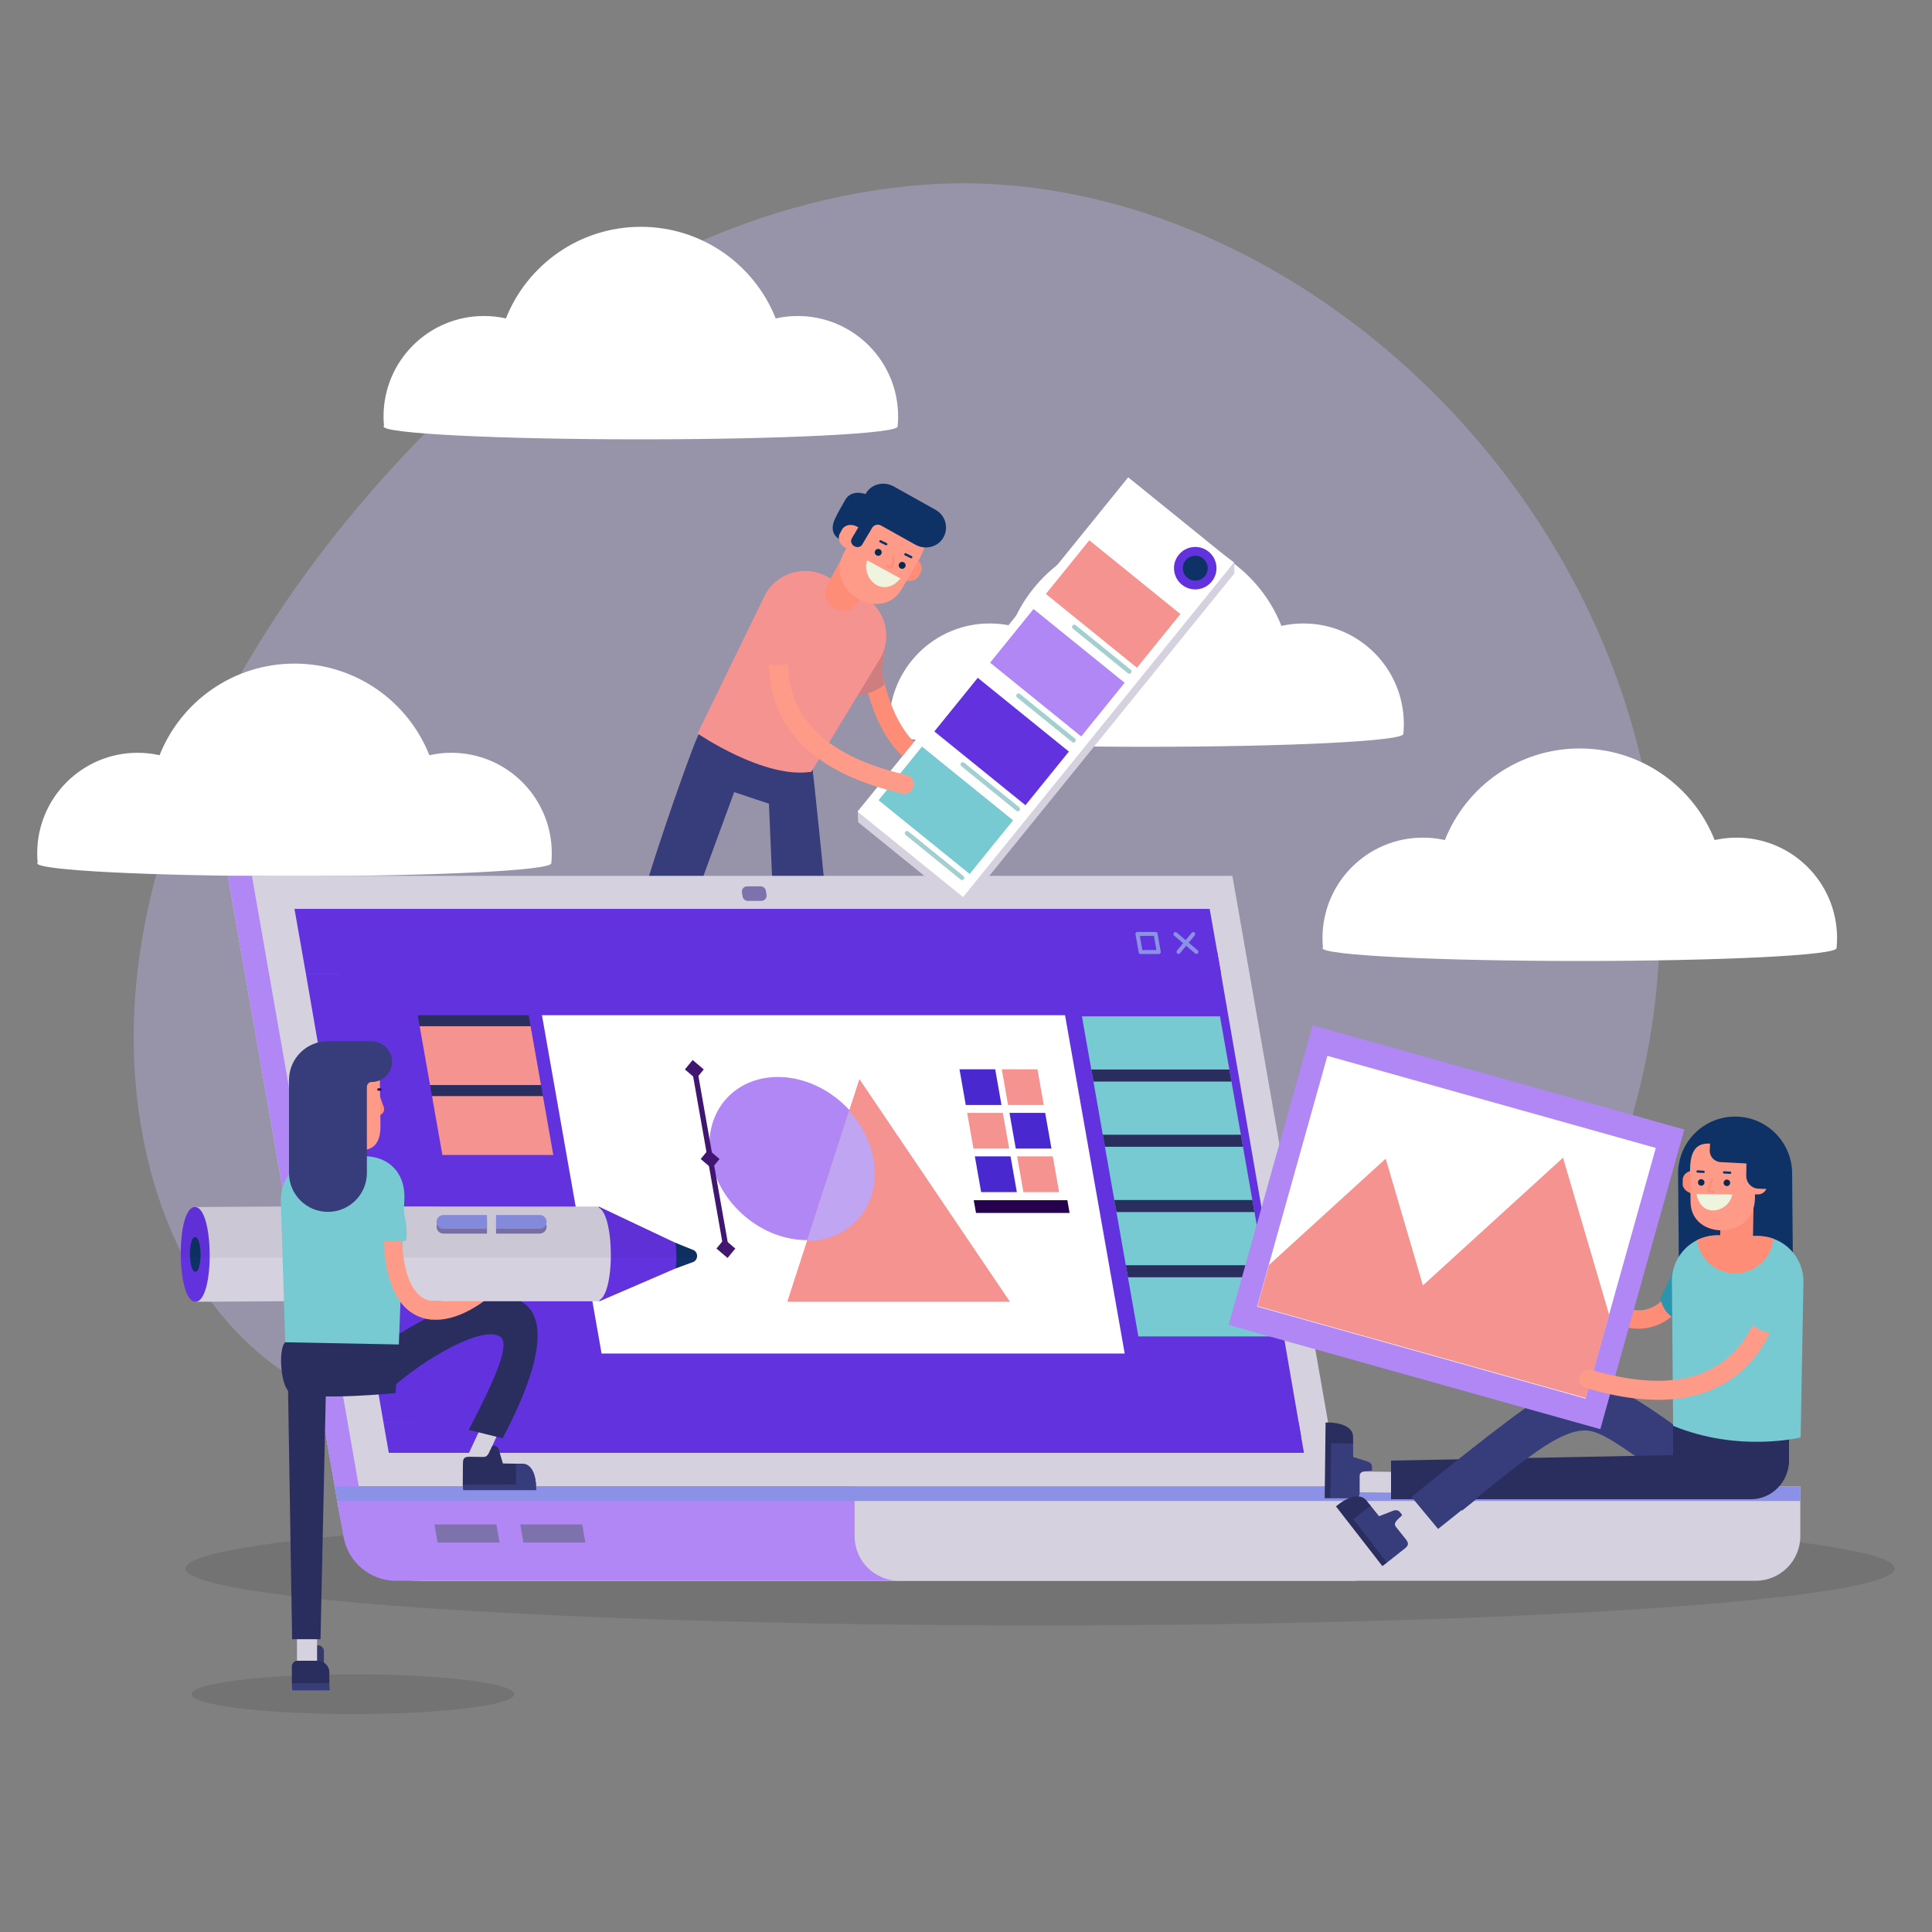 <?xml version="1.0" encoding="utf-8"?>
<!-- Generator: Adobe Illustrator 23.1.0, SVG Export Plug-In . SVG Version: 6.00 Build 0)  -->
<svg version="1.0" xmlns="http://www.w3.org/2000/svg" xmlns:xlink="http://www.w3.org/1999/xlink" x="0px" y="0px"
	 viewBox="0 0 500 500" style="enable-background:new 0 0 500 500;" xml:space="preserve">
<rect x="0" y="0" width="500" height="500" fill="#808080" stroke="none"/>
<style type="text/css">
	.st0{display:none;}
	.st1{display:inline;fill:#FFFFFF;}
	.st2{opacity:0.46;}
	.st3{fill:#B3ABDB;}
	.st4{fill:#373C7A;}
	.st5{opacity:0.1;}
	.st6{fill:#FFFFFF;}
	.st7{fill:#D5D1DE;}
	.st8{fill:#B186F5;}
	.st9{fill:#8A91E6;}
	.st10{fill:#7B8DFF;}
	.st11{fill:#7E72AC;}
	.st12{fill:#6332DF;}
	.st13{fill:#78CAD2;}
	.st14{fill:#2A2E5E;}
	.st15{fill:#F49390;}
	.st16{fill:#FE9B88;}
	.st17{fill:#0E3266;}
	.st18{opacity:0.05;}
	.st19{fill:#363A68;}
	.st20{fill:#FE8D77;}
	.st21{fill:#310047;}
	.st22{fill:#2A95AD;}
	.st23{fill:#082951;}
	.st24{fill:#EFF4DF;}
	.st25{fill:#CE7E7E;}
	.st26{fill:#A3CFD1;}
	.st27{fill:#C0A5F2;}
	.st28{fill:#401671;}
	.st29{fill:#4929CF;}
	.st30{fill:#24004D;}
	.st31{display:inline;}
	.st32{fill:#1D262D;}
</style>
<g id="BACKGROUND" class="st0">
	<rect class="st1" width="500" height="500"/>
</g>
<g id="OBJECTS">
	<g class="st2">
		<path class="st3" d="M381.82,113.29c41.82,48.57,62.47,118.43,35.83,190.11c-6.67,17.94-19.37,34.29-35.41,40.66
			c-19.5,7.75-39.36-0.09-58.88-3.21c-61.31-9.78-125.31,28.13-188.21,29.84c-25.55,0.7-51.52-5.14-70.45-22.55
			c-23.26-21.38-32.98-58.39-29.37-94.32c5.61-55.73,40.51-108.14,78.25-145.25c35.47-34.87,80.26-57.23,124.98-60.72
			C290.83,43.8,344.68,70.15,381.82,113.29z"/>
	</g>
	<path class="st4" d="M190,205l9,3l1.1,25.55l-0.09,1.45H214c0,0-3.62-36.82-4-38c0,0-20.82-4.78-21.18-5.17
		c-0.03,0.04-7.12-2.99-7.86-2.01c-1.16,1.54-10.8,28.85-15.53,45.18H179L190,205z"/>
	<g class="st5">
		<ellipse cx="269.18" cy="405.92" rx="221.19" ry="14.74"/>
	</g>
	<g>
		<g>
			<g>
				<g>
					<path class="st6" d="M337.31,161.35c-1.95,0-3.85,0.22-5.68,0.63c-5.5-13.89-19.06-23.71-34.91-23.71s-29.4,9.82-34.91,23.71
						c-1.83-0.41-3.73-0.63-5.68-0.63c-14.36,0-25.99,11.64-25.99,25.99c0,0.82,0.04,1.62,0.12,2.42c-0.07,0.06-0.12,0.13-0.12,0.19
						c0,1.83,29.78,3.32,66.52,3.32c36.74,0,66.52-1.48,66.52-3.32c0.09-0.86,0.13-1.73,0.13-2.61
						C363.3,172.98,351.66,161.35,337.31,161.35z"/>
				</g>
			</g>
		</g>
		<g>
			<g>
				<g>
					<path class="st6" d="M116.8,194.82c-1.95,0-3.85,0.22-5.68,0.63c-5.5-13.89-19.06-23.71-34.91-23.71s-29.4,9.82-34.91,23.71
						c-1.83-0.41-3.73-0.63-5.68-0.63c-14.36,0-25.99,11.64-25.99,25.99c0,0.82,0.04,1.62,0.12,2.42c-0.07,0.06-0.12,0.13-0.12,0.19
						c0,1.83,29.78,3.32,66.52,3.32c36.74,0,66.52-1.48,66.52-3.32c0.09-0.86,0.13-1.73,0.13-2.61
						C142.8,206.45,131.16,194.82,116.8,194.82z"/>
				</g>
			</g>
		</g>
		<g>
			<g>
				<g>
					<path class="st6" d="M449.43,216.78c-1.95,0-3.85,0.22-5.68,0.63c-5.5-13.89-19.06-23.71-34.91-23.71
						c-15.85,0-29.4,9.82-34.91,23.71c-1.83-0.41-3.73-0.63-5.68-0.63c-14.36,0-25.99,11.64-25.99,25.99c0,0.82,0.04,1.62,0.12,2.42
						c-0.07,0.06-0.12,0.13-0.12,0.19c0,1.83,29.78,3.32,66.52,3.32c36.74,0,66.52-1.48,66.52-3.32c0.09-0.86,0.13-1.73,0.13-2.61
						C475.43,228.42,463.79,216.78,449.43,216.78z"/>
				</g>
			</g>
		</g>
		<g>
			<g>
				<g>
					<path class="st6" d="M206.43,81.78c-1.95,0-3.85,0.22-5.68,0.63c-5.5-13.89-19.06-23.71-34.91-23.71s-29.4,9.82-34.91,23.71
						c-1.83-0.41-3.73-0.63-5.68-0.63c-14.36,0-25.99,11.64-25.99,25.99c0,0.82,0.04,1.62,0.12,2.42c-0.07,0.06-0.12,0.13-0.12,0.19
						c0,1.83,29.78,3.32,66.52,3.32c36.74,0,66.52-1.48,66.52-3.32c0.09-0.86,0.13-1.73,0.13-2.61
						C232.43,93.42,220.79,81.78,206.43,81.78z"/>
				</g>
			</g>
		</g>
	</g>
	<g>
		<g>
			<g>
				<g>
					<g>
						<g>
							<path class="st7" d="M110.15,409.1h240.74l-31.95-182.44H58.96l28.63,163.48C89.5,401.1,99.02,409.1,110.15,409.1z"/>
						</g>
					</g>
				</g>
			</g>
			<g>
				<polygon class="st8" points="58.96,226.66 88.36,394.53 94.59,394.53 65.19,226.66 				"/>
			</g>
		</g>
		<g>
			<path class="st7" d="M454.38,409.1H108.12c-9.95,0-18.46-7.15-20.18-16.95l-1.31-7.5h379.29v12.92
				C465.91,403.94,460.75,409.1,454.38,409.1z"/>
		</g>
		<g>
			<path class="st8" d="M221.17,397.57v-12.92H86.62l2.28,13.04c1.16,6.6,6.89,11.42,13.59,11.42H232.7
				C226.34,409.1,221.17,403.94,221.17,397.57z"/>
		</g>
		<g>
			<polygon class="st9" points="87.29,388.45 465.91,388.45 465.91,384.65 86.62,384.65 			"/>
		</g>
		<g>
			<polygon class="st10" points="336.62,375.99 311.97,235.22 76.39,235.22 101.03,375.99 			"/>
		</g>
		<g>
			<path class="st11" d="M198.38,231.55l-0.18-1.03c-0.11-0.65-0.68-1.13-1.34-1.13h-3.51c-0.85,0-1.49,0.76-1.34,1.6l0.18,1.03
				c0.11,0.65,0.68,1.13,1.34,1.13h3.51C197.88,233.15,198.52,232.38,198.38,231.55z"/>
		</g>
		<g>
			<polygon class="st11" points="128.47,394.53 112.44,394.53 113.26,399.21 129.29,399.21 			"/>
		</g>
		<g>
			<polygon class="st11" points="150.67,394.53 134.64,394.53 135.46,399.21 151.49,399.21 			"/>
		</g>
		<g>
			<g>
				<polygon class="st12" points="336.77,372 108.53,372 86.79,246.38 315.03,246.38 				"/>
			</g>
			<g>
				<polygon class="st12" points="316.02,252.02 79.17,252.02 76.21,235.22 313.06,235.22 				"/>
			</g>
			<g>
				<polygon class="st13" points="330.33,345.86 294.61,345.86 280,263.02 315.73,263.02 				"/>
			</g>
			<g>
				<g>
					<path class="st9" d="M309.63,246.87c-0.12,0-0.24-0.04-0.33-0.12l-5.44-4.62c-0.22-0.18-0.24-0.51-0.06-0.73
						c0.19-0.22,0.51-0.24,0.73-0.06l5.44,4.62c0.22,0.18,0.24,0.51,0.06,0.73C309.92,246.8,309.77,246.87,309.63,246.87z"/>
				</g>
				<g>
					<path class="st9" d="M305,246.87c-0.12,0-0.23-0.04-0.33-0.12c-0.22-0.18-0.25-0.51-0.07-0.73l3.81-4.62
						c0.18-0.22,0.51-0.25,0.73-0.07c0.22,0.18,0.25,0.51,0.07,0.73l-3.81,4.62C305.3,246.8,305.15,246.87,305,246.87z"/>
				</g>
			</g>
			<g>
				<g>
					<g>
						<polygon class="st14" points="137.49,266.55 108.78,266.55 108.11,262.74 136.82,262.74 						"/>
					</g>
					<g>
						<polygon class="st15" points="140.01,280.82 111.3,280.82 108.61,265.59 137.32,265.59 						"/>
					</g>
				</g>
				<g>
					<g>
						<polygon class="st14" points="140.68,284.63 111.97,284.63 111.3,280.82 140.01,280.82 						"/>
					</g>
					<g>
						<polygon class="st15" points="143.19,298.9 114.49,298.9 111.8,283.67 140.51,283.67 						"/>
					</g>
				</g>
			</g>
			<g>
				<path class="st9" d="M299.89,246.9h-4.69c-0.25,0-0.46-0.18-0.51-0.43l-0.83-4.69c-0.03-0.15,0.01-0.3,0.11-0.42
					c0.1-0.12,0.24-0.18,0.4-0.18h4.69c0.25,0,0.46,0.18,0.51,0.43l0.83,4.69c0.03,0.15-0.01,0.3-0.11,0.42
					C300.19,246.83,300.05,246.9,299.89,246.9z M295.64,245.87h3.64l-0.65-3.66h-3.64L295.64,245.87z"/>
			</g>
			<g>
				<polygon class="st12" points="337.47,375.99 100.62,375.99 99.22,368.01 336.06,368.01 				"/>
			</g>
			<g>
				<polygon class="st12" points="110.4,368.01 99.22,368.01 79.17,252.02 90.36,252.02 				"/>
			</g>
			<g>
				<polygon class="st14" points="318.71,279.91 282.98,279.91 282.43,276.79 318.16,276.79 				"/>
			</g>
			<g>
				<polygon class="st14" points="321.68,296.79 285.95,296.79 285.4,293.67 321.13,293.67 				"/>
			</g>
			<g>
				<polygon class="st14" points="324.66,313.68 288.93,313.68 288.38,310.56 324.11,310.56 				"/>
			</g>
			<g>
				<polygon class="st14" points="327.64,330.56 291.91,330.56 291.36,327.44 327.09,327.44 				"/>
			</g>
			<g>
				<polygon class="st6" points="291.07,350.29 155.69,350.29 140.26,262.74 275.63,262.74 				"/>
			</g>
		</g>
	</g>
	<g>
		<g>
			<g>
				<g>
					<g>
						<polygon class="st7" points="125.48,378.38 120.7,377.44 126,366.08 130.08,368.38 						"/>
					</g>
				</g>
				<g>
					<g>
						<g>
							<path class="st14" d="M138.71,384.37c-0.04-1.42-0.58-5.55-3.58-5.55l-4.98-0.07l-1.05-3.55c-0.36-1.18-1.55-1.29-1.8-0.78
								c-0.85,1.77-1.09,2.59-2.11,2.64l-3.81-0.05c-1.66,0-1.57,0.97-1.58,2.2c0,0-0.04,4.17-0.04,5.17H138.71z"/>
						</g>
					</g>
					<g>
						<g>
							<path class="st4" d="M133.53,384.37h5.18c-0.04-1.42-0.58-5.55-3.58-5.55l-1.6-0.02V384.37z"/>
						</g>
					</g>
					<g>
						<g>
							<polygon class="st4" points="138.81,385.65 119.86,385.65 119.77,384.29 138.72,384.29 							"/>
						</g>
					</g>
				</g>
			</g>
		</g>
		<g>
			<g>
				<path class="st14" d="M121.31,370.06l8.77,2.17c26.69-50.58-11.6-40.6-37.77-19.11c2.63,2.37,5.25,4.75,7.88,7.12
					c9.89-9.02,25.01-17.36,29.3-14.28C132.07,347.81,128.38,356.43,121.31,370.06z"/>
			</g>
		</g>
		<g>
			<path class="st16" d="M112.84,341.56c-1.51,0-2.99-0.27-4.41-0.86c-6.68-2.77-9.76-11.58-9.17-26.2
				c0.05-1.31,1.16-2.33,2.48-2.28c1.31,0.05,2.34,1.16,2.28,2.48c-0.49,12.06,1.72,19.73,6.23,21.6c4.34,1.8,11.55-1.64,17.94-8.56
				c0.89-0.97,2.4-1.03,3.37-0.13c0.97,0.89,1.03,2.4,0.13,3.37C126.61,336.49,119.44,341.56,112.84,341.56z"/>
		</g>
		<g>
			<g>
				<g>
					<polygon class="st7" points="78.25,336.73 78.1,312.21 154.97,312.26 155.12,336.78 					"/>
				</g>
				<g>
					
						<rect x="55.26" y="307.54" transform="matrix(6.175517e-03 1 -1 6.175517e-03 391.63 255.013)" class="st7" width="24.52" height="33.98"/>
				</g>
				<g>
					<polygon class="st12" points="178.46,323.37 154.97,312.26 155.12,336.78 178.46,326.71 					"/>
				</g>
				<g>
					<path class="st7" d="M154.27,312.36L154.27,312.36c4.99-0.03,5.14,24.27,0.15,24.3l0,0
						C149.43,336.69,149.28,312.39,154.27,312.36z"/>
				</g>
				<g>
					<path class="st17" d="M174.82,321.65c0.3,2.69,0.31,3.89,0.07,6.6l4.63-1.69c1.17-0.64,1.2-2.31,0.06-3L174.82,321.65z"/>
				</g>
				<g>
					<path class="st12" d="M50.45,312.38L50.45,312.38c4.99-0.03,5.14,24.48,0.15,24.52l0,0C45.61,336.93,45.46,312.41,50.45,312.38
						z"/>
				</g>
				<g>
					<g>
						<path class="st11" d="M126.03,315.67h-11.26c-0.99,0-1.79,0.8-1.79,1.79c0,0.99,0.8,1.79,1.79,1.79h11.26V315.67z"/>
					</g>
					<g>
						<path class="st11" d="M139.67,315.67h-11.29v3.58h11.29c0.99,0,1.79-0.8,1.79-1.79C141.46,316.47,140.66,315.67,139.67,315.67
							z"/>
					</g>
				</g>
				<g>
					<g>
						<path class="st9" d="M126.03,314.44h-11.26c-0.99,0-1.79,0.8-1.79,1.79c0,0.99,0.8,1.79,1.79,1.79h11.26V314.44z"/>
					</g>
					<g>
						<path class="st9" d="M139.67,314.44h-11.29v3.58h11.29c0.99,0,1.79-0.8,1.79-1.79C141.46,315.24,140.66,314.44,139.67,314.44z
							"/>
					</g>
				</g>
				<g>
					<path class="st17" d="M50.5,320.14L50.5,320.14c1.83-0.01,1.89,8.98,0.06,8.99l0,0C48.73,329.15,48.67,320.16,50.5,320.14z"/>
				</g>
				<g class="st18">
					<path d="M180.36,325.5c0.19-0.7-0.07-1.51-0.78-1.94l-4.75-1.91l-19.86-9.38l0,0.26l0-0.26l-70.53-0.05l0-0.04l-6.33,0.04h0
						l-27.65,0.17c-2.61,0.02-3.81,6.73-3.65,13.12H180.36z"/>
				</g>
			</g>
		</g>
		<g class="st5">
			<path d="M49.59,438.45c0,2.85,18.69,5.15,41.75,5.15c23.06,0,41.75-2.31,41.75-5.15c0-2.85-18.69-5.15-41.75-5.15
				C68.28,433.3,49.59,435.6,49.59,438.45z"/>
		</g>
		<g>
			<g>
				<g>
					<g>
						<path class="st19" d="M83.83,431.4h-6.07v-4.05c0-0.86,0.69-1.55,1.55-1.55h2.97c0.86,0,1.55,0.69,1.55,1.55V431.4z"/>
					</g>
				</g>
			</g>
			<g>
				<g>
					<g>
						<rect x="76.86" y="418.64" class="st7" width="5.2" height="11.16"/>
					</g>
				</g>
			</g>
			<g>
				<g>
					<path class="st14" d="M85.23,435.75h-9.7v-4.5c0-0.8,0.65-1.45,1.45-1.45h5.23c1.67,0,3.02,1.35,3.02,3.02V435.75z"/>
				</g>
			</g>
			<g>
				<g>
					<polygon class="st4" points="75.53,435.75 85.23,435.75 85.33,437.47 75.63,437.47 					"/>
				</g>
			</g>
		</g>
		<g>
			<g>
				<path class="st14" d="M82.95,424.22c-2.89,0-4.47,0-7.35,0l-1.17-71.76c2.89,0,7.19,0,10.07,0L82.95,424.22z"/>
			</g>
		</g>
		<g>
			<path class="st14" d="M75.24,360.41c6.47,2.18,27.07,0.13,27.15,0.1l0.83-12.57c0,0-23.69-5.58-29.4-0.57
				C71.88,349.08,72.67,359.54,75.24,360.41z"/>
		</g>
		<g>
			<path class="st13" d="M103.22,347.95l-29.4-0.57l-1.15-36.79c0-6.28,5.09-11.37,11.37-11.37h10.18c6.28,0,10.45,4.17,10.45,10.45
				L103.22,347.95z"/>
		</g>
		<g>
			<path class="st16" d="M111.55,341.47c-0.1,0-0.21-0.01-0.31-0.02c-1.73-0.22-3.31-0.82-4.72-1.77c-1.57-1.07-2.91-2.57-3.98-4.48
				c-2.55-4.53-3.65-11.49-3.28-20.69c0.05-1.31,1.14-2.33,2.48-2.28c1.31,0.05,2.34,1.16,2.28,2.48
				c-0.34,8.3,0.56,14.41,2.67,18.16c0.71,1.26,1.55,2.22,2.5,2.87c0.8,0.54,1.67,0.86,2.66,0.99c1.3,0.17,2.22,1.36,2.06,2.67
				C113.75,340.6,112.73,341.47,111.55,341.47z"/>
		</g>
		<g>
			<path class="st13" d="M105.05,321.16c0,0-6.45,0.27-9.82-0.04c-1.19-3.21-1.19-6.93-0.35-10.25c0.84-3.32,2.71-6.37,5.28-8.63
				C100.89,301.59,106.37,315.75,105.05,321.16z"/>
		</g>
		<g>
			<g>
				<path class="st20" d="M97.83,288.66H96.7v-5.25h1.5l1.11,3.06c0.36,0.98-0.28,2.09-1.32,2.18
					C97.93,288.66,97.88,288.66,97.83,288.66z"/>
			</g>
			<g>
				<path class="st16" d="M93.59,297.63c0,0-5.61,0-5.61,0v-19.44c0,0,10.09,0,10.22,0c0.17,0,0.26,13.36,0.26,13.36
					C98.45,296.03,96.45,297.63,93.59,297.63z"/>
			</g>
			<g>
				<path class="st21" d="M98.41,282.27h-0.47c-0.17,0-0.31-0.14-0.31-0.31l0,0c0-0.17,0.14-0.31,0.31-0.31h0.47
					c0.17,0,0.31,0.14,0.31,0.31l0,0C98.72,282.13,98.58,282.27,98.41,282.27z"/>
			</g>
			<g>
				<path class="st4" d="M96.02,269.46h-9.73c-0.21,0-0.41,0.02-0.62,0.04c-0.26-0.02-0.53-0.04-0.8-0.04l0,0
					c-5.57,0-10.08,4.51-10.08,10.08v24.01c0,5.57,4.51,10.08,10.08,10.08l0,0c5.57,0,10.08-4.51,10.08-10.08v-22.3
					c0-0.68,0.55-1.23,1.23-1.23l0,0c3.18,0,5.7-2.8,5.23-6.07C101.04,271.34,98.67,269.46,96.02,269.46z"/>
			</g>
		</g>
	</g>
	<g>
		<g>
			<g>
				<g>
					<g>
						
							<rect x="353.98" y="377.76" transform="matrix(0.012 -1 1 0.012 -31.074 735.621)" class="st7" width="5.37" height="11.54"/>
					</g>
				</g>
				<g>
					<g>
						<g>
							<path class="st4" d="M344.13,373.13c0.39,0.05,6.09-2.64,6.05,0.46l0.01,3.49l3.66,1.13c0.74,0.23,1.21,0.74,1.22,1.3
								l0.01,0.83c0,0.2-0.12,0.28-0.35,0.29c-1.93,0.11-2.85,0.27-2.85,1.3l0,4.23c-0.02,1.72-1.02,1.61-2.29,1.61
								c0,0-4.31-0.01-5.34-0.03L344.13,373.13z"/>
						</g>
					</g>
					<g>
						<path class="st14" d="M344.33,387.74l0.17-14.22l5.68,0.07l0-1.66c0.04-3.04-4.08-3.68-5.62-3.76l0-0.01l-1.5-0.02
							l-0.23,19.59L344.33,387.74z"/>
					</g>
				</g>
			</g>
		</g>
		<g>
			<g>
				<g>
					<g>
						
							<rect x="363.3" y="387.64" transform="matrix(-0.614 -0.789 0.789 -0.614 279.978 923.814)" class="st7" width="5.37" height="11.54"/>
					</g>
				</g>
				<g>
					<g>
						<g>
							<path class="st4" d="M349.7,393.09c0.33-0.2,3.12-5.86,5.02-3.41l2.18,2.72l3.57-1.4c0.72-0.28,1.41-0.18,1.76,0.26
								l0.53,0.64c0.13,0.16,0.08,0.29-0.09,0.44c-1.44,1.28-2.06,1.99-1.42,2.79l2.64,3.31c1.05,1.36,0.2,1.89-0.79,2.68
								c0,0-3.38,2.68-4.2,3.31L349.7,393.09z"/>
						</g>
					</g>
					<g>
						<path class="st14" d="M358.96,404.4l-8.73-11.23l4.49-3.49l-1.04-1.3c-1.87-2.4-5.49-0.34-6.74,0.56l-0.01-0.01l-1.19,0.92
							l12.02,15.46L358.96,404.4z"/>
					</g>
				</g>
			</g>
		</g>
		<g>
			<polygon class="st4" points="431.9,382.25 460.26,382.25 461.25,367.83 432.24,372.24 			"/>
		</g>
		<g>
			<path class="st4" d="M439.55,387.86c0.45,0.14-0.4-7.83,5.48-10.47c-37-26.82-33.15-27.16-73.53,5.27l6.88,8.28
				C414.85,362.04,403.74,364.99,439.55,387.86z"/>
		</g>
		<g>
			<path class="st16" d="M389.59,335.25c-0.85,0-1.68-0.45-2.14-1.24l-1.17-2.04c-0.68-1.18-0.27-2.68,0.91-3.36
				c1.18-0.68,2.68-0.27,3.36,0.91l1.17,2.05c0.67,1.18,0.26,2.68-0.92,3.36C390.43,335.14,390.01,335.25,389.59,335.25z"/>
		</g>
		<path class="st14" d="M453.13,388H360v-10l103-2v2C463,383.45,458.58,388,453.13,388z"/>
		<path class="st4" d="M415.46,358.51c-11.09-3.27-25.44,9.04-50.16,28.9l6.88,8.28c21.58-17.1,32.7-27.8,40.54-25.07L415.46,358.51
			z"/>
		<polygon class="st14" points="463,379 433,381 433,366 463,366 		"/>
		<g>
			<path class="st17" d="M449.35,339.55L449.35,339.55c-8.15,0.07-14.81-6.48-14.88-14.63l-0.18-21.07
				c-0.07-8.15,6.48-14.81,14.63-14.88l0,0c8.15-0.07,14.81,6.48,14.88,14.63l0.18,21.07C464.05,332.82,457.5,339.48,449.35,339.55z
				"/>
		</g>
		<g>
			<path class="st20" d="M424.04,343.87c-0.59,0-1.13-0.04-1.62-0.1c-9.32-1.17-17.16-11.49-18.63-20.4l4.7-0.77
				c1.16,7.05,7.62,15.58,14.52,16.45c6.18,0.78,10.18-5.22,12.44-10.39l4.36,1.91C434.93,341.73,428.36,343.87,424.04,343.87z"/>
		</g>
		<g>
			<path class="st22" d="M444.01,332.99c-1.37,4.59-3.25,6.66-6.84,9.82c-5.16-1.62-6.7-3.41-7.51-6.92c1.58-2.78,2.92-5.71,4-8.72
				C437.93,328.38,440.34,330.5,444.01,332.99z"/>
		</g>
		<g>
			<path class="st13" d="M466,372c0,0-16,4-33-3l-0.31-37.74c0.11-6.49,5.47-11.66,11.96-11.55l10.53,0.18
				c6.49,0.11,11.66,5.47,11.55,11.96L466,372z"/>
		</g>
		<g>
			<g>
				<path class="st20" d="M449.86,309.46l4,0.07l-0.22,12.28c-0.04,2.35-1.98,4.21-4.32,4.17l0,0c-2.35-0.04-4.21-1.98-4.17-4.32
					l0.11-6L449.86,309.46z"/>
			</g>
			<g>
				<g>
					<path class="st20" d="M437.55,303.04l0.13,5.78c-1.12-0.28-2.23-1.29-2.21-2.39l0.02-1.14
						C435.5,304.19,436.43,303.29,437.55,303.04z"/>
				</g>
				<g>
					<path class="st16" d="M437.52,311.18l-0.13-8.58c0.09-4.26,1.26-6.78,4.97-6.64l11.85,0.18l-0.03,14.03
						C454,320.9,437.73,321.04,437.52,311.18z"/>
				</g>
				<g>
					<g>
						<g>
							<g>
								<g>
									<g>
										<g>
											<g>
												<path class="st23" d="M441.12,306.03c-0.01,0.47-0.39,0.84-0.86,0.83c-0.47-0.01-0.84-0.39-0.83-0.86
													c0.01-0.47,0.39-0.84,0.86-0.83C440.75,305.18,441.12,305.57,441.12,306.03z"/>
											</g>
										</g>
									</g>
								</g>
							</g>
						</g>
						<g>
							<g>
								<g>
									<g>
										<g>
											<path class="st23" d="M447.76,306.13c-0.01,0.47-0.39,0.84-0.86,0.83c-0.47-0.01-0.84-0.39-0.83-0.86
												c0.01-0.47,0.39-0.84,0.86-0.83C447.4,305.28,447.77,305.67,447.76,306.13z"/>
										</g>
									</g>
								</g>
							</g>
						</g>
					</g>
				</g>
				<g>
					<path class="st24" d="M448.32,309.14c-0.45,2.38-2.74,4.15-5.04,4.12s-3.83-1.86-4.21-4.26L448.32,309.14z"/>
				</g>
				<g>
					<path class="st20" d="M443.37,308.77C443.37,308.77,443.37,308.77,443.37,308.77c-0.48-0.01-1.06-0.07-1.31-0.46
						c-0.31-0.48-0.03-1.16,0.44-2.28c0.11-0.27,0.23-0.56,0.36-0.88c0.06-0.15,0.23-0.22,0.38-0.16c0.15,0.06,0.22,0.23,0.16,0.38
						c-0.13,0.32-0.25,0.62-0.37,0.89c-0.34,0.81-0.64,1.52-0.49,1.73c0.04,0.07,0.21,0.19,0.83,0.2c0.16,0,0.29,0.14,0.29,0.3
						C443.66,308.65,443.53,308.77,443.37,308.77z"/>
				</g>
				<g>
					<path class="st16" d="M455.01,303.21l-0.9-0.01l-0.09,5.9l0.9,0.01c1.32,0.02,2.4-1.03,2.42-2.35l0.02-1.14
						C457.37,304.31,456.32,303.23,455.01,303.21z"/>
				</g>
				<g>
					<path class="st17" d="M453.64,301.19l-8.37-0.44c-1.64-0.1-2.89-1.5-2.79-3.14l0,0c0.1-1.64,0.07-5.08,1.7-4.99l6.38,2.48
						c1.64,0.1,2.89,1.5,2.79,3.14l0,0C453.26,299.88,455.28,301.28,453.64,301.19z"/>
				</g>
				<g>
					<path class="st17" d="M447.77,303.8c0,0-0.01,0-0.02,0l-1.57-0.09c-0.16-0.01-0.28-0.15-0.28-0.31
						c0.01-0.16,0.12-0.28,0.31-0.28l1.57,0.09c0.16,0.01,0.28,0.15,0.28,0.31C448.05,303.68,447.92,303.8,447.77,303.8z"/>
				</g>
				<g>
					<path class="st17" d="M440.9,303.56c0,0-0.01,0-0.02,0l-1.57-0.09c-0.16-0.01-0.28-0.15-0.28-0.31
						c0.01-0.16,0.13-0.26,0.31-0.28l1.57,0.09c0.16,0.01,0.28,0.15,0.28,0.31C441.18,303.44,441.05,303.56,440.9,303.56z"/>
				</g>
				<g>
					<path class="st17" d="M452.06,295.42l-0.13,8.88c-0.03,1.81,1.42,3.31,3.23,3.33l0,0c1.8,0.03,3.67,0.45,3.69-1.35l-0.3-7.49
						c0.03-1.81-1.42-3.31-3.23-3.33L452.06,295.42z"/>
				</g>
			</g>
		</g>
		<g>
			<path class="st20" d="M448.88,329.54L448.88,329.54c5.22,0.09,9.57-3.84,10.11-8.93c-1.19-0.43-2.47-0.69-3.82-0.72l-10.53-0.18
				c-1.97-0.03-3.83,0.42-5.48,1.25C439.85,325.74,443.91,329.45,448.88,329.54z"/>
		</g>
		<g>
			<g>
				
					<rect x="327.06" y="277.21" transform="matrix(0.963 0.27 -0.27 0.963 99.597 -89.915)" class="st8" width="99.89" height="80.53"/>
			</g>
			<g>
				<g>
					
						<rect x="332.87" y="283.79" transform="matrix(0.963 0.27 -0.27 0.963 99.597 -89.915)" class="st6" width="88.26" height="67.37"/>
				</g>
				<g>
					<polygon class="st15" points="416.45,340.27 404.51,299.61 368.25,332.66 358.62,299.85 328.4,327.39 325.42,338.02 
						410.41,361.82 					"/>
				</g>
			</g>
		</g>
		<g>
			<path class="st16" d="M429.07,362.27c-5.58,0-11.77-1.01-18.55-3.02c-1.3-0.39-2.05-1.76-1.66-3.06c0.39-1.3,1.76-2.05,3.06-1.66
				c14.21,4.23,25.38,3.7,33.18-1.57c9.43-6.36,11.47-17.89,11.91-22.55c0.13-1.35,1.31-2.35,2.68-2.22
				c1.35,0.13,2.35,1.33,2.22,2.68c-0.51,5.36-2.89,18.63-14.06,26.17C442.7,360.52,436.42,362.27,429.07,362.27z"/>
		</g>
		<g>
			<path class="st13" d="M459.84,322.64c-0.16,0.13-7.94,17.83-7.94,17.82c1.08,3.17,5.26,4.98,8.44,4.57
				c3.23-0.42,4.67-16,5.03-17.3L459.84,322.64z"/>
		</g>
	</g>
	<g>
		<g>
			<path class="st20" d="M244.3,200.33c-4.49,0-18.34-2.62-22.19-33.79l4.73-0.58c2.72,22.02,10.82,29.71,17.58,29.61
				c6.85-0.12,12.87-7.72,13.71-17.3l4.74,0.41c-1.06,12.17-8.96,21.48-18.37,21.65C244.43,200.33,244.36,200.33,244.3,200.33z"/>
		</g>
		<g>
			<path class="st25" d="M217.25,166.06c-1.06,4.67,0.49,9.16,2.07,13.68c3.12,0.93,8.42-1.14,9.64-2.68
				c-1.08-2.65-0.36-6.74,0.21-10.34C224.86,165.67,221.67,165.69,217.25,166.06z"/>
		</g>
		<g>
			<path class="st15" d="M180.52,189.82c0,0,17.33,11.89,29.45,9.91l17.99-29.61c3.09-5.71,0.97-12.85-4.74-15.94l-9.26-5.01
				c-5.71-3.09-12.85-0.97-15.94,4.74L180.52,189.82z"/>
		</g>
		<g>
			<g>
				<path class="st20" d="M224.29,141.65l-3.8-2.06l-6.32,11.67c-1.21,2.23-0.38,5.02,1.85,6.22l0,0c2.23,1.21,5.02,0.38,6.22-1.85
					l3.09-5.7L224.29,141.65z"/>
			</g>
			<g>
				<g>
					<path class="st20" d="M237.54,144.98l-3.13,5.27c1.18,0.32,2.73-0.03,3.29-1.06l0.58-1.06
						C238.83,147.11,238.45,145.8,237.54,144.98z"/>
				</g>
				<g>
					<path class="st16" d="M233.33,152.52l4.59-7.85c2.14-3.98,2.37-6.92-1.13-8.71l-11.04-6.01l-7.28,12.96
						C213.05,152.91,228,161.51,233.33,152.52z"/>
				</g>
				<g>
					<g>
						<g>
							<g>
								<g>
									<g>
										<g>
											<g>
												<path class="st23" d="M232.69,145.89c-0.24,0.43-0.08,0.98,0.36,1.21c0.43,0.24,0.98,0.08,1.21-0.36
													c0.24-0.43,0.08-0.98-0.36-1.21C233.47,145.3,232.93,145.46,232.69,145.89z"/>
											</g>
										</g>
									</g>
								</g>
							</g>
						</g>
						<g>
							<g>
								<g>
									<g>
										<g>
											<path class="st23" d="M226.5,142.52c-0.24,0.43-0.08,0.98,0.36,1.21c0.43,0.24,0.98,0.08,1.21-0.36
												c0.24-0.43,0.08-0.98-0.36-1.21C227.28,141.93,226.74,142.09,226.5,142.52z"/>
										</g>
									</g>
								</g>
							</g>
						</g>
					</g>
				</g>
				<g>
					<path class="st24" d="M224.42,145.01c-0.83,2.43,0.36,5.26,2.5,6.43c2.14,1.16,4.51,0.27,6.1-1.74L224.42,145.01z"/>
				</g>
				<g>
					<path class="st20" d="M230.37,147.15c-0.26,0-0.57-0.11-0.92-0.33c-0.15-0.09-0.19-0.28-0.1-0.43c0.09-0.15,0.28-0.19,0.43-0.1
						c0.33,0.2,0.57,0.28,0.69,0.22c0.32-0.17,0.39-1.3,0.45-2.4c0.01-0.17,0.16-0.31,0.33-0.29c0.17,0.01,0.3,0.16,0.29,0.33
						c-0.09,1.56-0.15,2.59-0.78,2.92C230.64,147.12,230.51,147.15,230.37,147.15z"/>
				</g>
				<g>
					<path class="st17" d="M229.36,141.13c-0.05,0-0.09-0.01-0.14-0.03l-1.49-0.73c-0.15-0.08-0.22-0.26-0.14-0.41
						c0.08-0.15,0.26-0.21,0.41-0.14l1.49,0.73c0.15,0.08,0.22,0.26,0.14,0.41C229.58,141.07,229.47,141.13,229.36,141.13z"/>
				</g>
				<g>
					<path class="st17" d="M235.82,144.49c-0.05,0-0.09-0.01-0.14-0.03l-1.49-0.73c-0.15-0.08-0.22-0.26-0.14-0.41
						c0.08-0.15,0.26-0.22,0.41-0.14l1.49,0.73c0.15,0.08,0.22,0.26,0.14,0.41C236.05,144.43,235.94,144.49,235.82,144.49z"/>
				</g>
				<g>
					<path class="st17" d="M228.83,130.42l-3.82,7.28c-0.93,1.69-4.12,3.86-6.29,2.68c-1.11-0.6-4.67-1.82-2.58-6.21
						c0.78-1.64,1.56-2.94,2.65-4.86c1.22-2.13,3.98-2.18,6.13-1.01L228.83,130.42z"/>
				</g>
				<g>
					<path class="st16" d="M221.76,136.27l1,0.54l-2.99,5.49l-1-0.54c-1.46-0.79-2.09-2.43-1.43-3.65l0.58-1.06
						C218.58,135.83,220.3,135.48,221.76,136.27z"/>
				</g>
				<g>
					<path class="st17" d="M242.16,131.96l-10.88-6.08c-2.37-1.32-5.43-0.75-6.98,1.49c-1.24,1.79-1.19,4.02-0.15,5.71
						c-0.01,0.02-0.03,0.03-0.04,0.05l-3.68,6.24c-0.39,0.66-0.1,1.54,0.65,1.98h0c0.75,0.43,1.67,0.25,2.05-0.4l2.54-4.31
						c0.48-0.81,1.52-1.1,2.35-0.63l8.9,4.97c2.42,1.35,5.56,0.71,7.07-1.62C245.64,136.8,244.77,133.42,242.16,131.96z"/>
				</g>
			</g>
		</g>
		<g>
			<path class="st16" d="M260.86,179.71c-0.65,0-1.3-0.26-1.78-0.76c-0.94-0.98-0.9-2.54,0.08-3.48l1.7-1.62
				c0.98-0.94,2.54-0.9,3.48,0.08c0.94,0.98,0.9,2.54-0.08,3.48l-1.71,1.63C262.08,179.49,261.47,179.71,260.86,179.71z"/>
		</g>
		<g>
			<g>
				<polygon class="st7" points="222.07,212.77 249.37,234.9 319.48,148.37 319.42,145.51 292.17,126.25 222.01,209.91 				"/>
			</g>
			<g>
				
					<rect x="253.14" y="122.03" transform="matrix(-0.777 -0.629 0.629 -0.777 369.178 486.205)" class="st6" width="35.15" height="111.36"/>
			</g>
			<g>
				<path class="st17" d="M305.95,144.3c-1.52,1.87-1.23,4.62,0.64,6.13c1.87,1.52,4.61,1.23,6.13-0.64
					c1.52-1.87,1.23-4.61-0.64-6.13C310.21,142.14,307.46,142.43,305.95,144.3z"/>
			</g>
			<g>
				<path class="st12" d="M309.32,152.54c-1.25,0-2.46-0.43-3.45-1.23c-1.14-0.92-1.85-2.24-2.01-3.7c-0.15-1.46,0.27-2.89,1.2-4.03
					l0,0c1.91-2.35,5.38-2.72,7.73-0.81c1.14,0.92,1.85,2.24,2.01,3.7c0.15,1.46-0.27,2.89-1.2,4.03c-0.92,1.14-2.24,1.85-3.7,2.01
					C309.71,152.53,309.52,152.54,309.32,152.54z M306.83,145.02c-0.54,0.67-0.79,1.51-0.7,2.36c0.09,0.86,0.51,1.63,1.18,2.17
					c0.67,0.54,1.51,0.79,2.36,0.7c0.86-0.09,1.63-0.51,2.17-1.18c0.54-0.67,0.79-1.51,0.7-2.36c-0.09-0.86-0.51-1.63-1.18-2.17
					C309.98,143.42,307.95,143.64,306.83,145.02L306.83,145.02z"/>
			</g>
			<g>
				<g>
					
						<rect x="272.99" y="147.23" transform="matrix(-0.777 -0.629 0.629 -0.777 413.756 458.911)" class="st15" width="30.35" height="17.87"/>
				</g>
				<g>
					<path class="st26" d="M292.26,174.36c-0.13,0-0.26-0.04-0.37-0.13l-14.24-11.54c-0.25-0.2-0.29-0.57-0.09-0.82
						c0.2-0.25,0.57-0.29,0.82-0.09l14.24,11.54c0.25,0.2,0.29,0.57,0.09,0.82C292.6,174.28,292.43,174.36,292.26,174.36z"/>
				</g>
			</g>
			<g>
				<g>
					
						<rect x="258.57" y="165.04" transform="matrix(-0.777 -0.629 0.629 -0.777 376.917 481.466)" class="st8" width="30.35" height="17.87"/>
				</g>
				<g>
					<path class="st26" d="M277.83,192.16c-0.13,0-0.26-0.04-0.37-0.13l-14.25-11.54c-0.25-0.2-0.29-0.57-0.09-0.82
						c0.2-0.25,0.57-0.29,0.82-0.09l14.25,11.54c0.25,0.2,0.29,0.57,0.09,0.82C278.17,192.09,278,192.16,277.83,192.16z"/>
				</g>
			</g>
			<g>
				<g>
					
						<rect x="244.14" y="182.84" transform="matrix(-0.777 -0.629 0.629 -0.777 340.079 504.021)" class="st12" width="30.35" height="17.87"/>
				</g>
				<g>
					<path class="st26" d="M263.41,209.96c-0.13,0-0.26-0.04-0.37-0.13l-14.24-11.54c-0.25-0.2-0.29-0.57-0.09-0.82
						c0.2-0.25,0.57-0.29,0.82-0.09l14.24,11.54c0.25,0.2,0.29,0.57,0.09,0.82C263.75,209.89,263.58,209.96,263.41,209.96z"/>
				</g>
			</g>
			<g>
				<g>
					
						<rect x="229.72" y="200.64" transform="matrix(-0.777 -0.629 0.629 -0.777 303.239 526.577)" class="st13" width="30.35" height="17.87"/>
				</g>
				<g>
					<path class="st26" d="M248.99,227.77c-0.13,0-0.26-0.04-0.37-0.13l-14.24-11.54c-0.25-0.2-0.29-0.57-0.09-0.82
						c0.2-0.25,0.57-0.29,0.82-0.09l14.24,11.54c0.25,0.2,0.29,0.57,0.09,0.82C249.32,227.69,249.16,227.77,248.99,227.77z"/>
				</g>
			</g>
		</g>
		<g>
			<path class="st16" d="M234.06,205.44c-0.18,0-0.37-0.02-0.55-0.06c-15.96-3.64-26.54-10.46-31.44-20.27
				c-6.02-12.05-1.57-24.78,0.62-29.7c0.55-1.24,2.01-1.8,3.25-1.25c1.24,0.55,1.8,2.01,1.25,3.25c-1.91,4.27-5.79,15.32-0.71,25.49
				c4.21,8.42,13.67,14.37,28.13,17.67c1.33,0.3,2.15,1.62,1.85,2.95C236.2,204.67,235.19,205.44,234.06,205.44z"/>
		</g>
		<g>
			<path class="st15" d="M208.55,149.27c0.07,0.19-0.1,20.78-0.1,20.78c-2.5,2.23-9.52,2.87-12.09,0.94
				c-2.61-1.96,4.54-18.7,4.87-20.01L208.55,149.27z"/>
		</g>
	</g>
	<g>
		<g>
			
				<ellipse transform="matrix(0.675 -0.738 0.738 0.675 -154.739 248.574)" class="st8" cx="204.97" cy="300.04" rx="19.33" ry="23.05"/>
		</g>
		<g>
			<polygon class="st15" points="261.38,336.89 222.41,279.26 203.75,336.89 			"/>
		</g>
		<g>
			<path class="st27" d="M226.07,300.04c-0.83-4.69-3.13-9.03-6.34-12.53l-10.89,33.64C220.42,321.06,228.12,311.65,226.07,300.04z"
				/>
		</g>
		<g>
			<polygon class="st28" points="182.13,276.77 180.12,279.21 177.25,276.77 179.26,274.33 			"/>
		</g>
		<g>
			<polygon class="st28" points="186.22,299.95 184.21,302.39 181.34,299.95 183.35,297.51 			"/>
		</g>
		<g>
			<polygon class="st28" points="190.3,323.12 188.29,325.56 185.42,323.12 187.43,320.68 			"/>
		</g>
		<g>
			<path class="st28" d="M187.7,322.49c-0.32,0-0.61-0.23-0.67-0.56l-7.68-43.53c-0.06-0.37,0.18-0.72,0.55-0.79
				c0.36-0.07,0.72,0.18,0.79,0.55l7.68,43.53c0.07,0.37-0.18,0.72-0.55,0.79C187.78,322.48,187.74,322.49,187.7,322.49z"/>
		</g>
		<g>
			<g>
				<g>
					<g>
						<polygon class="st29" points="259.19,285.98 249.94,285.98 248.32,276.74 257.56,276.74 						"/>
					</g>
					<g>
						<polygon class="st15" points="270.13,285.98 260.89,285.98 259.26,276.74 268.5,276.74 						"/>
					</g>
				</g>
				<g>
					<g>
						<polygon class="st15" points="261.17,297.25 251.93,297.25 250.3,288.01 259.54,288.01 						"/>
					</g>
					<g>
						<polygon class="st29" points="272.12,297.25 262.88,297.25 261.25,288.01 270.49,288.01 						"/>
					</g>
				</g>
				<g>
					<g>
						<polygon class="st29" points="263.16,308.52 253.92,308.52 252.29,299.27 261.53,299.27 						"/>
					</g>
					<g>
						<polygon class="st15" points="274.1,308.52 264.86,308.52 263.23,299.27 272.47,299.27 						"/>
					</g>
				</g>
			</g>
		</g>
		<g>
			<polygon class="st30" points="276.81,313.9 252.59,313.9 252,310.61 276.23,310.61 			"/>
		</g>
	</g>
</g>
<g id="DESIGNED_BY_FREEPIK" class="st0">
	<g class="st31">
		<g id="XMLID_1_">
			<g id="XMLID_20_">
				<g id="XMLID_28_">
					<g>
						<g>
							<g>
								<g>
									<path class="st32" d="M260.1,465.47c-0.43,0.44-0.8,0.93-1.11,1.45l-0.47-0.24c-0.07-0.3-0.35-0.5-0.66-0.47
										c-0.33,0.04-0.57,0.34-0.53,0.67c0.04,0.33,0.34,0.57,0.67,0.53c0.07-0.01,0.13-0.03,0.18-0.05l0.45,0.23
										c-0.25,0.55-0.43,1.14-0.54,1.74l0.75,0.13c0.23-1.31,0.85-2.51,1.79-3.47L260.1,465.47z"/>
								</g>
							</g>
						</g>
					</g>
				</g>
				<g id="XMLID_27_">
					<g>
						<g>
							<g>
								<g>
									<path class="st32" d="M265.59,463.16c-0.17,0-0.34,0.01-0.51,0.02l-0.07-0.63c0.19-0.15,0.3-0.39,0.27-0.64
										c-0.05-0.39-0.4-0.67-0.8-0.63c-0.39,0.05-0.67,0.4-0.63,0.8c0.03,0.25,0.19,0.46,0.4,0.56l0.07,0.62
										c-0.71,0.12-1.4,0.33-2.06,0.65l0.33,0.68c0.93-0.45,1.94-0.67,3-0.67c0.5,0,0.99,0.05,1.48,0.16l0.16-0.74
										C266.69,463.22,266.14,463.16,265.59,463.16z"/>
								</g>
							</g>
						</g>
					</g>
				</g>
				<g id="XMLID_26_">
					<g>
						<g>
							<g>
								<g>
									<path class="st32" d="M272.19,465.71c0.33-0.04,0.57-0.34,0.53-0.67c-0.04-0.33-0.34-0.57-0.67-0.53
										c-0.31,0.04-0.54,0.3-0.53,0.61l-0.42,0.36c-0.42-0.43-0.89-0.81-1.41-1.14l-0.4,0.64c1.13,0.71,2.02,1.73,2.56,2.93
										l0.69-0.31c-0.25-0.55-0.57-1.07-0.94-1.55l0.4-0.35C272.06,465.72,272.13,465.72,272.19,465.71z"/>
								</g>
							</g>
						</g>
					</g>
				</g>
				<g id="XMLID_25_">
					<g>
						<g>
							<g>
								<g>
									<path class="st32" d="M265.04,473.37c-0.39,0.02-0.77,0.03-1.16,0.03c-0.88,0-1.73-0.06-2.48-0.18
										c-0.39-0.06-0.85-0.15-1.27-0.29c1.05,1.86,3.07,3.13,5.39,3.13c2.86,0,5.26-1.92,5.95-4.5c-0.68,0.45-1.51,0.83-2.46,1.12
										C267.84,473.05,266.46,473.29,265.04,473.37z"/>
								</g>
							</g>
						</g>
					</g>
				</g>
				<g id="XMLID_21_">
					<g>
						<g>
							<g>
								<g>
									<path class="st32" d="M265.59,464.68c-3.35,0-6.08,2.67-6.08,5.94c0,0.43,0.05,0.85,0.14,1.26
										c0.67,0.48,2.71,0.89,5.35,0.73c2.88-0.17,5.3-0.96,6.67-2.16c-0.01-0.19-0.02-0.39-0.05-0.58
										C271.24,466.91,268.65,464.68,265.59,464.68z M263.43,471.19c-1.02,0-1.85-0.83-1.85-1.85c0-1.02,0.83-1.85,1.85-1.85
										c1.02,0,1.85,0.83,1.85,1.85C265.28,470.36,264.45,471.19,263.43,471.19z M268.17,470.29c-0.75,0-1.36-0.61-1.36-1.36
										s0.61-1.36,1.36-1.36c0.75,0,1.36,0.61,1.36,1.36S268.92,470.29,268.17,470.29z"/>
								</g>
							</g>
						</g>
					</g>
				</g>
			</g>
			<g id="XMLID_18_">
				<g>
					<g>
						<g>
							<g>
								<path class="st32" d="M281.6,466.55c-0.29-0.12-0.81-0.31-1.38-0.24c-0.55,0.07-0.84,0.34-0.84,1.01v0.87h2.23v1.72h-2.23
									v5.45h-1.93v-5.45h-1.34v-1.72h1.34v-0.89c0-1.68,0.9-2.78,2.57-2.78c0.64,0,1.16,0.12,1.59,0.31L281.6,466.55z"/>
							</g>
						</g>
					</g>
				</g>
			</g>
			<g id="XMLID_16_">
				<g>
					<g>
						<g>
							<g>
								<path class="st32" d="M286.3,469.88c-0.18-0.03-0.36-0.05-0.53-0.05c-0.9,0-1.51,0.55-1.51,1.61v3.91h-1.93v-7.17h1.87v0.78
									c0.45-0.67,1.14-0.98,2.02-0.98c0.41,0,0.85,0.13,1.09,0.34L286.3,469.88z"/>
							</g>
						</g>
					</g>
				</g>
			</g>
			<g id="XMLID_13_">
				<g>
					<g>
						<g>
							<g>
								<path class="st32" d="M293.97,471.76c0,0.22-0.01,0.49-0.04,0.65h-5.08c0.21,1.04,0.93,1.49,1.84,1.49
									c0.62,0,1.3-0.25,1.81-0.69l1.13,1.24c-0.81,0.75-1.85,1.09-3.06,1.09c-2.2,0-3.72-1.5-3.72-3.75c0-2.26,1.48-3.8,3.63-3.8
									C292.54,467.99,293.96,469.52,293.97,471.76z M288.85,471.09h3.18c-0.18-0.92-0.73-1.44-1.56-1.44
									C289.55,469.65,289.02,470.2,288.85,471.09z"/>
							</g>
						</g>
					</g>
				</g>
			</g>
			<g id="XMLID_10_">
				<g>
					<g>
						<g>
							<g>
								<path class="st32" d="M301.62,471.76c0,0.22-0.01,0.49-0.04,0.65h-5.08c0.21,1.04,0.93,1.49,1.84,1.49
									c0.62,0,1.3-0.25,1.81-0.69l1.13,1.24c-0.81,0.75-1.85,1.09-3.06,1.09c-2.2,0-3.72-1.5-3.72-3.75c0-2.26,1.48-3.8,3.63-3.8
									C300.2,467.99,301.61,469.52,301.62,471.76z M296.5,471.09h3.18c-0.18-0.92-0.73-1.44-1.56-1.44
									C297.21,469.65,296.67,470.2,296.5,471.09z"/>
							</g>
						</g>
					</g>
				</g>
			</g>
			<g id="XMLID_7_">
				<g>
					<g>
						<g>
							<g>
								<path class="st32" d="M309.96,471.76c0,2.15-1.49,3.77-3.47,3.77c-0.96,0-1.64-0.38-2.11-0.93v3.71h-1.92v-10.13h1.89v0.79
									c0.47-0.58,1.15-0.98,2.14-0.98C308.47,467.99,309.96,469.61,309.96,471.76z M304.29,471.76c0,1.13,0.75,1.98,1.84,1.98
									c1.14,0,1.85-0.88,1.85-1.98c0-1.1-0.71-1.98-1.85-1.98C305.03,469.79,304.29,470.63,304.29,471.76z"/>
							</g>
						</g>
					</g>
				</g>
			</g>
			<g id="XMLID_4_">
				<g>
					<g>
						<g>
							<g>
								<path class="st32" d="M313.07,465.84c0,0.7-0.54,1.23-1.24,1.23c-0.7,0-1.23-0.53-1.23-1.23c0-0.7,0.53-1.24,1.23-1.24
									C312.53,464.59,313.07,465.14,313.07,465.84z M312.81,475.35h-1.93v-7.17h1.93V475.35z"/>
							</g>
						</g>
					</g>
				</g>
			</g>
			<g id="XMLID_2_">
				<g>
					<g>
						<g>
							<g>
								<path class="st32" d="M316.03,470.74l2.7-2.55h2.37l-3.48,3.38l3.5,3.8h-2.38l-2.72-2.9v2.9h-1.93V464.7h1.93V470.74z"/>
							</g>
						</g>
					</g>
				</g>
			</g>
		</g>
		<g>
			<g>
				<g>
					<g>
						<g>
							<g>
								<path class="st32" d="M184.41,475.29v-1.05c-0.53,0.72-1.39,1.23-2.39,1.23c-1.85,0-3.15-1.41-3.15-3.71
									c0-2.26,1.29-3.72,3.15-3.72c0.95,0,1.82,0.47,2.39,1.25v-3.76h1.1v9.77H184.41z M184.41,473.37v-3.21
									c-0.4-0.62-1.24-1.14-2.12-1.14c-1.42,0-2.27,1.17-2.27,2.74c0,1.57,0.85,2.72,2.27,2.72
									C183.17,474.48,184.02,473.99,184.41,473.37z"/>
							</g>
						</g>
					</g>
				</g>
			</g>
			<g>
				<g>
					<g>
						<g>
							<g>
								<path class="st32" d="M186.93,471.74c0-2.05,1.46-3.71,3.49-3.71c2.14,0,3.4,1.67,3.4,3.79v0.28h-5.73
									c0.09,1.33,1.03,2.45,2.55,2.45c0.81,0,1.63-0.32,2.18-0.89l0.53,0.72c-0.7,0.7-1.65,1.08-2.81,1.08
									C188.44,475.46,186.93,473.96,186.93,471.74z M190.4,468.95c-1.51,0-2.26,1.27-2.31,2.36h4.64
									C192.72,470.25,192.01,468.95,190.4,468.95z"/>
							</g>
						</g>
					</g>
				</g>
			</g>
			<g>
				<g>
					<g>
						<g>
							<g>
								<path class="st32" d="M194.61,474.35l0.57-0.79c0.47,0.54,1.36,1.01,2.33,1.01c1.08,0,1.67-0.51,1.67-1.22
									c0-1.71-4.38-0.66-4.38-3.28c0-1.1,0.95-2.04,2.64-2.04c1.2,0,2.05,0.45,2.62,1.03l-0.51,0.76
									c-0.42-0.51-1.2-0.89-2.11-0.89c-0.97,0-1.57,0.48-1.57,1.11c0,1.55,4.38,0.53,4.38,3.28c0,1.19-0.95,2.14-2.78,2.14
									C196.31,475.46,195.32,475.11,194.61,474.35z"/>
							</g>
						</g>
					</g>
				</g>
			</g>
			<g>
				<g>
					<g>
						<g>
							<g>
								<path class="st32" d="M201.48,466.47c0-0.41,0.34-0.75,0.73-0.75c0.41,0,0.75,0.34,0.75,0.75c0,0.41-0.34,0.73-0.75,0.73
									C201.81,467.2,201.48,466.88,201.48,466.47z M201.67,475.29v-7.07h1.1v7.07H201.67z"/>
							</g>
						</g>
					</g>
				</g>
			</g>
			<g>
				<g>
					<g>
						<g>
							<g>
								<path class="st32" d="M204.58,477.11l0.56-0.82c0.59,0.7,1.29,0.97,2.3,0.97c1.17,0,2.27-0.57,2.27-2.12v-1.01
									c-0.51,0.72-1.38,1.26-2.37,1.26c-1.85,0-3.15-1.38-3.15-3.66c0-2.27,1.29-3.68,3.15-3.68c0.95,0,1.8,0.47,2.37,1.25v-1.07
									h1.1v6.87c0,2.34-1.64,3.08-3.37,3.08C206.24,478.16,205.42,477.93,204.58,477.11z M209.71,473.25v-3.09
									c-0.38-0.62-1.23-1.14-2.11-1.14c-1.42,0-2.27,1.13-2.27,2.7c0,1.55,0.85,2.7,2.27,2.7
									C208.48,474.41,209.33,473.87,209.71,473.25z"/>
							</g>
						</g>
					</g>
				</g>
			</g>
			<g>
				<g>
					<g>
						<g>
							<g>
								<path class="st32" d="M217.41,475.29v-4.63c0-1.24-0.63-1.64-1.58-1.64c-0.86,0-1.68,0.53-2.09,1.1v5.17h-1.1v-7.07h1.1
									v1.03c0.5-0.59,1.46-1.2,2.52-1.2c1.48,0,2.26,0.75,2.26,2.29v4.97H217.41z"/>
							</g>
						</g>
					</g>
				</g>
			</g>
			<g>
				<g>
					<g>
						<g>
							<g>
								<path class="st32" d="M219.93,471.74c0-2.05,1.46-3.71,3.49-3.71c2.14,0,3.4,1.67,3.4,3.79v0.28h-5.73
									c0.09,1.33,1.03,2.45,2.55,2.45c0.81,0,1.63-0.32,2.18-0.89l0.53,0.72c-0.7,0.7-1.66,1.08-2.81,1.08
									C221.44,475.46,219.93,473.96,219.93,471.74z M223.4,468.95c-1.51,0-2.26,1.27-2.31,2.36h4.64
									C225.72,470.25,225.02,468.95,223.4,468.95z"/>
							</g>
						</g>
					</g>
				</g>
			</g>
			<g>
				<g>
					<g>
						<g>
							<g>
								<path class="st32" d="M233.35,475.29v-1.05c-0.53,0.72-1.39,1.23-2.39,1.23c-1.85,0-3.15-1.41-3.15-3.71
									c0-2.26,1.29-3.72,3.15-3.72c0.95,0,1.82,0.47,2.39,1.25v-3.76h1.1v9.77H233.35z M233.35,473.37v-3.21
									c-0.4-0.62-1.25-1.14-2.12-1.14c-1.42,0-2.27,1.17-2.27,2.74c0,1.57,0.85,2.72,2.27,2.72
									C232.1,474.48,232.95,473.99,233.35,473.37z"/>
							</g>
						</g>
					</g>
				</g>
			</g>
			<g>
				<g>
					<g>
						<g>
							<g>
								<path class="st32" d="M239.69,475.29v-9.77h1.1v3.76c0.57-0.78,1.42-1.25,2.39-1.25c1.85,0,3.15,1.46,3.15,3.72
									c0,2.3-1.3,3.71-3.15,3.71c-1,0-1.86-0.51-2.39-1.23v1.05H239.69z M242.9,474.48c1.44,0,2.29-1.16,2.29-2.72
									c0-1.57-0.85-2.74-2.29-2.74c-0.86,0-1.73,0.53-2.11,1.14v3.21C241.17,473.99,242.04,474.48,242.9,474.48z"/>
							</g>
						</g>
					</g>
				</g>
			</g>
			<g>
				<g>
					<g>
						<g>
							<g>
								<path class="st32" d="M247.53,477.06c0.16,0.07,0.43,0.12,0.6,0.12c0.48,0,0.81-0.16,1.05-0.75l0.47-1.07l-2.96-7.15h1.19
									l2.36,5.8l2.34-5.8h1.2l-3.54,8.51c-0.42,1.03-1.14,1.42-2.08,1.44c-0.23,0-0.6-0.04-0.81-0.1L247.53,477.06z"/>
							</g>
						</g>
					</g>
				</g>
			</g>
		</g>
	</g>
</g>
</svg>
